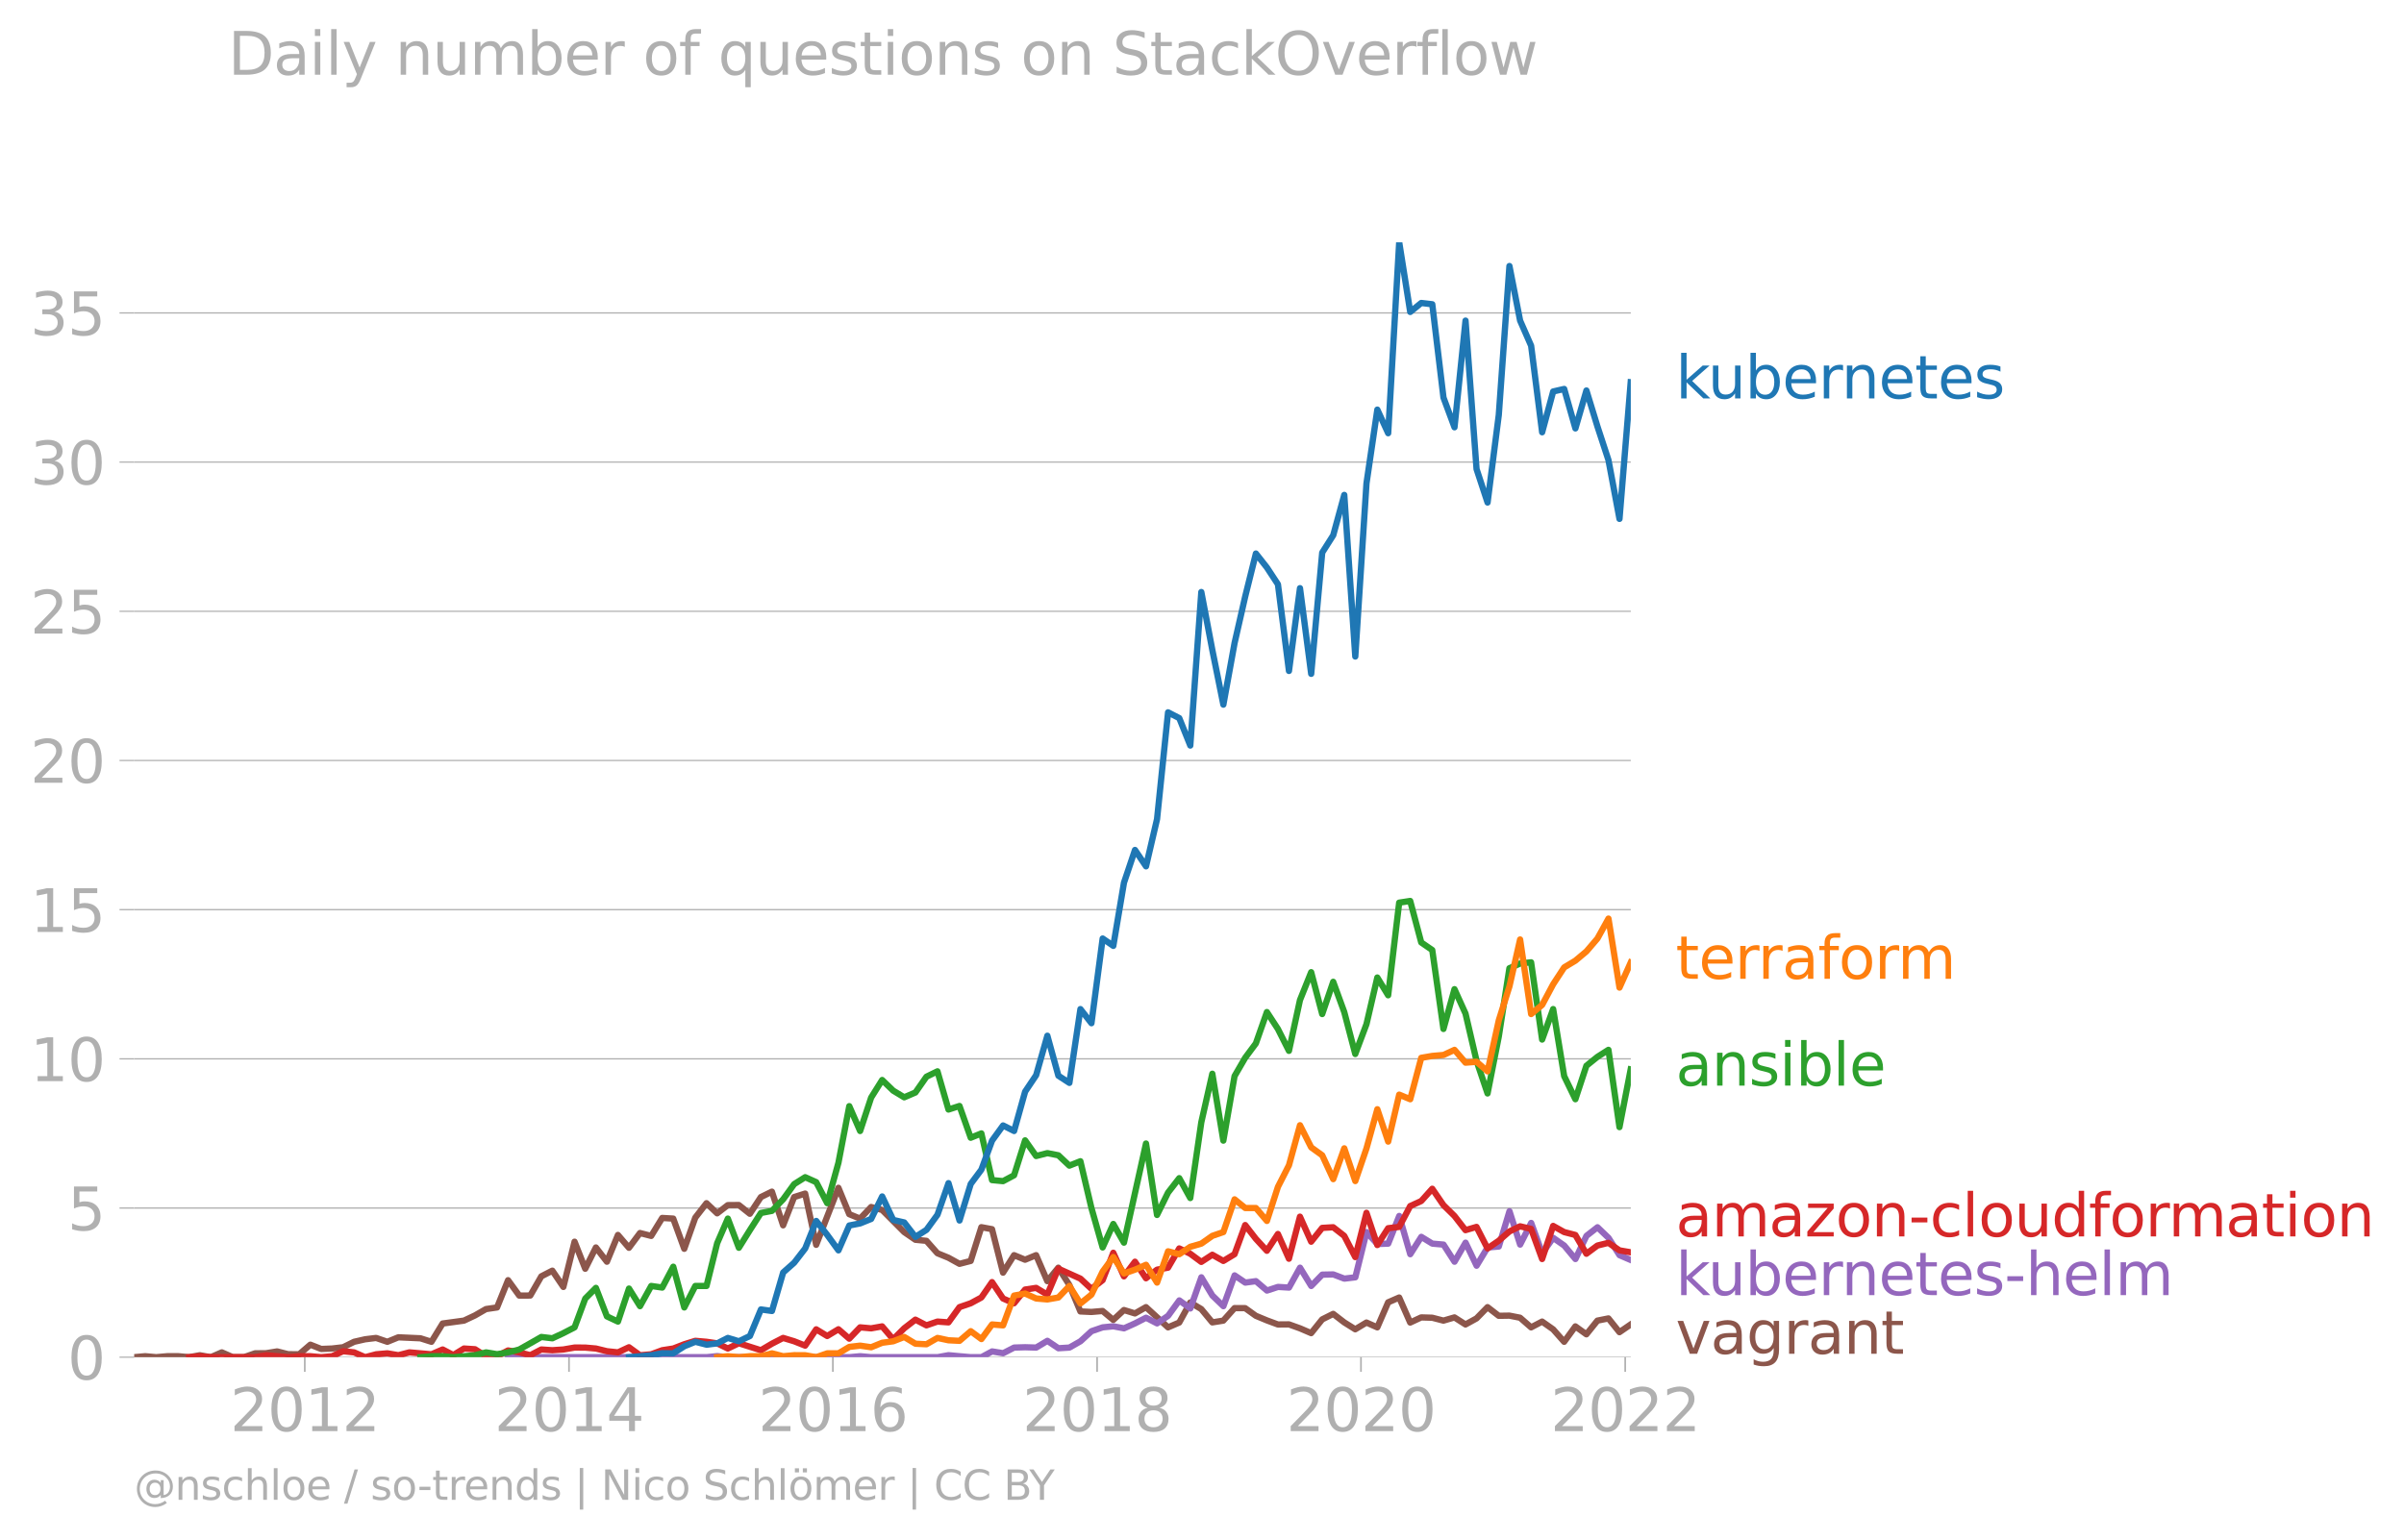 <svg xmlns:xlink="http://www.w3.org/1999/xlink" width="764.844" height="489.969" viewBox="0 0 573.633 367.477" xmlns="http://www.w3.org/2000/svg"><defs><style>*{stroke-linejoin:round;stroke-linecap:butt}</style></defs><g id="figure_1"><path d="M0 367.477h573.633V0H0v367.477z" style="fill:none" id="patch_1"/><g id="axes_1"><path d="M32.015 323.95h357.12V57.838H32.015V323.95z" style="fill:none" id="patch_2"/><g id="matplotlib.axis_1"><g id="xtick_1"><g id="line2d_1"><defs><path id="m4f67b848b7" d="M0 0v3.5" style="stroke:#b0b0b0;stroke-width:.4"/></defs><use xlink:href="#m4f67b848b7" x="72.725" y="323.95" style="fill:#b0b0b0;stroke:#b0b0b0;stroke-width:.4"/></g><g style="fill:#b0b0b0" transform="matrix(.14 0 0 -.14 54.91 341.588)" id="text_1"><defs><path id="DejaVuSans-32" d="M1228 531h2203V0H469v531q359 372 979 998 621 627 780 809 303 340 423 576 121 236 121 464 0 372-261 606-261 235-680 235-297 0-627-103-329-103-704-313v638q381 153 712 231 332 78 607 78 725 0 1156-363 431-362 431-968 0-288-108-546-107-257-392-607-78-91-497-524-418-433-1181-1211z" transform="scale(.016)"/><path id="DejaVuSans-30" d="M2034 4250q-487 0-733-480-245-479-245-1442 0-959 245-1439 246-480 733-480 491 0 736 480 246 480 246 1439 0 963-246 1442-245 480-736 480zm0 500q785 0 1199-621 414-620 414-1801 0-1178-414-1799Q2819-91 2034-91q-784 0-1198 620-414 621-414 1799 0 1181 414 1801 414 621 1198 621z" transform="scale(.016)"/><path id="DejaVuSans-31" d="M794 531h1031v3560L703 3866v575l1116 225h631V531h1031V0H794v531z" transform="scale(.016)"/></defs><use xlink:href="#DejaVuSans-32"/><use xlink:href="#DejaVuSans-30" x="63.623"/><use xlink:href="#DejaVuSans-31" x="127.246"/><use xlink:href="#DejaVuSans-32" x="190.869"/></g></g><g id="xtick_2"><use xlink:href="#m4f67b848b7" x="135.774" y="323.95" style="fill:#b0b0b0;stroke:#b0b0b0;stroke-width:.4" id="line2d_2"/><g style="fill:#b0b0b0" transform="matrix(.14 0 0 -.14 117.96 341.588)" id="text_2"><defs><path id="DejaVuSans-34" d="M2419 4116 825 1625h1594v2491zm-166 550h794V1625h666v-525h-666V0h-628v1100H313v609l1940 2957z" transform="scale(.016)"/></defs><use xlink:href="#DejaVuSans-32"/><use xlink:href="#DejaVuSans-30" x="63.623"/><use xlink:href="#DejaVuSans-31" x="127.246"/><use xlink:href="#DejaVuSans-34" x="190.869"/></g></g><g id="xtick_3"><use xlink:href="#m4f67b848b7" x="198.737" y="323.95" style="fill:#b0b0b0;stroke:#b0b0b0;stroke-width:.4" id="line2d_3"/><g style="fill:#b0b0b0" transform="matrix(.14 0 0 -.14 180.922 341.588)" id="text_3"><defs><path id="DejaVuSans-36" d="M2113 2584q-425 0-674-291-248-290-248-796 0-503 248-796 249-292 674-292t673 292q248 293 248 796 0 506-248 796-248 291-673 291zm1253 1979v-575q-238 112-480 171-242 60-480 60-625 0-955-422-329-422-376-1275 184 272 462 417 279 145 613 145 703 0 1111-427 408-426 408-1160 0-719-425-1154Q2819-91 2113-91q-810 0-1238 620-428 621-428 1799 0 1106 525 1764t1409 658q238 0 480-47t505-140z" transform="scale(.016)"/></defs><use xlink:href="#DejaVuSans-32"/><use xlink:href="#DejaVuSans-30" x="63.623"/><use xlink:href="#DejaVuSans-31" x="127.246"/><use xlink:href="#DejaVuSans-36" x="190.869"/></g></g><g id="xtick_4"><use xlink:href="#m4f67b848b7" x="261.786" y="323.95" style="fill:#b0b0b0;stroke:#b0b0b0;stroke-width:.4" id="line2d_4"/><g style="fill:#b0b0b0" transform="matrix(.14 0 0 -.14 243.971 341.588)" id="text_4"><defs><path id="DejaVuSans-38" d="M2034 2216q-450 0-708-241-257-241-257-662 0-422 257-663 258-241 708-241t709 242q260 243 260 662 0 421-258 662-257 241-711 241zm-631 268q-406 100-633 378-226 279-226 679 0 559 398 884 399 325 1092 325 697 0 1094-325t397-884q0-400-227-679-226-278-629-378 456-106 710-416 255-309 255-755 0-679-414-1042Q2806-91 2034-91q-771 0-1186 362-414 363-414 1042 0 446 256 755 257 310 713 416zm-231 997q0-362 226-565 227-203 636-203 407 0 636 203 230 203 230 565 0 363-230 566-229 203-636 203-409 0-636-203-226-203-226-566z" transform="scale(.016)"/></defs><use xlink:href="#DejaVuSans-32"/><use xlink:href="#DejaVuSans-30" x="63.623"/><use xlink:href="#DejaVuSans-31" x="127.246"/><use xlink:href="#DejaVuSans-38" x="190.869"/></g></g><g id="xtick_5"><use xlink:href="#m4f67b848b7" x="324.749" y="323.95" style="fill:#b0b0b0;stroke:#b0b0b0;stroke-width:.4" id="line2d_5"/><g style="fill:#b0b0b0" transform="matrix(.14 0 0 -.14 306.934 341.588)" id="text_5"><use xlink:href="#DejaVuSans-32"/><use xlink:href="#DejaVuSans-30" x="63.623"/><use xlink:href="#DejaVuSans-32" x="127.246"/><use xlink:href="#DejaVuSans-30" x="190.869"/></g></g><g id="xtick_6"><use xlink:href="#m4f67b848b7" x="387.798" y="323.95" style="fill:#b0b0b0;stroke:#b0b0b0;stroke-width:.4" id="line2d_6"/><g style="fill:#b0b0b0" transform="matrix(.14 0 0 -.14 369.983 341.588)" id="text_6"><use xlink:href="#DejaVuSans-32"/><use xlink:href="#DejaVuSans-30" x="63.623"/><use xlink:href="#DejaVuSans-32" x="127.246"/><use xlink:href="#DejaVuSans-32" x="190.869"/></g></g></g><g id="matplotlib.axis_2"><g id="ytick_1"><path d="M32.015 323.95h357.12" clip-path="url(#p3e3889280d)" style="fill:none;stroke:#b0b0b0;stroke-width:.3;stroke-linecap:square" id="line2d_7"/><g id="line2d_8"><defs><path id="mb45ec6721c" d="M0 0h-3.5" style="stroke:#b0b0b0;stroke-width:.3"/></defs><use xlink:href="#mb45ec6721c" x="32.015" y="323.95" style="fill:#b0b0b0;stroke:#b0b0b0;stroke-width:.3"/></g><use xlink:href="#DejaVuSans-30" style="fill:#b0b0b0" transform="matrix(.14 0 0 -.14 16.108 329.269)" id="text_7"/></g><g id="ytick_2"><path d="M32.015 288.342h357.12" clip-path="url(#p3e3889280d)" style="fill:none;stroke:#b0b0b0;stroke-width:.3;stroke-linecap:square" id="line2d_9"/><use xlink:href="#mb45ec6721c" x="32.015" y="288.342" style="fill:#b0b0b0;stroke:#b0b0b0;stroke-width:.3" id="line2d_10"/><g style="fill:#b0b0b0" transform="matrix(.14 0 0 -.14 16.108 293.66)" id="text_8"><defs><path id="DejaVuSans-35" d="M691 4666h2478v-532H1269V2991q137 47 274 70 138 23 276 23 781 0 1237-428 457-428 457-1159 0-753-469-1171Q2575-91 1722-91q-294 0-599 50Q819 9 494 109v635q281-153 581-228t634-75q541 0 856 284 316 284 316 772 0 487-316 771-315 285-856 285-253 0-505-56-251-56-513-175v2344z" transform="scale(.016)"/></defs><use xlink:href="#DejaVuSans-35"/></g></g><g id="ytick_3"><path d="M32.015 252.733h357.12" clip-path="url(#p3e3889280d)" style="fill:none;stroke:#b0b0b0;stroke-width:.3;stroke-linecap:square" id="line2d_11"/><use xlink:href="#mb45ec6721c" x="32.015" y="252.733" style="fill:#b0b0b0;stroke:#b0b0b0;stroke-width:.3" id="line2d_12"/><g style="fill:#b0b0b0" transform="matrix(.14 0 0 -.14 7.2 258.052)" id="text_9"><use xlink:href="#DejaVuSans-31"/><use xlink:href="#DejaVuSans-30" x="63.623"/></g></g><g id="ytick_4"><path d="M32.015 217.125h357.12" clip-path="url(#p3e3889280d)" style="fill:none;stroke:#b0b0b0;stroke-width:.3;stroke-linecap:square" id="line2d_13"/><use xlink:href="#mb45ec6721c" x="32.015" y="217.125" style="fill:#b0b0b0;stroke:#b0b0b0;stroke-width:.3" id="line2d_14"/><g style="fill:#b0b0b0" transform="matrix(.14 0 0 -.14 7.2 222.444)" id="text_10"><use xlink:href="#DejaVuSans-31"/><use xlink:href="#DejaVuSans-35" x="63.623"/></g></g><g id="ytick_5"><path d="M32.015 181.517h357.12" clip-path="url(#p3e3889280d)" style="fill:none;stroke:#b0b0b0;stroke-width:.3;stroke-linecap:square" id="line2d_15"/><use xlink:href="#mb45ec6721c" x="32.015" y="181.517" style="fill:#b0b0b0;stroke:#b0b0b0;stroke-width:.3" id="line2d_16"/><g style="fill:#b0b0b0" transform="matrix(.14 0 0 -.14 7.2 186.836)" id="text_11"><use xlink:href="#DejaVuSans-32"/><use xlink:href="#DejaVuSans-30" x="63.623"/></g></g><g id="ytick_6"><path d="M32.015 145.909h357.12" clip-path="url(#p3e3889280d)" style="fill:none;stroke:#b0b0b0;stroke-width:.3;stroke-linecap:square" id="line2d_17"/><use xlink:href="#mb45ec6721c" x="32.015" y="145.909" style="fill:#b0b0b0;stroke:#b0b0b0;stroke-width:.3" id="line2d_18"/><g style="fill:#b0b0b0" transform="matrix(.14 0 0 -.14 7.2 151.228)" id="text_12"><use xlink:href="#DejaVuSans-32"/><use xlink:href="#DejaVuSans-35" x="63.623"/></g></g><g id="ytick_7"><path d="M32.015 110.3h357.12" clip-path="url(#p3e3889280d)" style="fill:none;stroke:#b0b0b0;stroke-width:.3;stroke-linecap:square" id="line2d_19"/><use xlink:href="#mb45ec6721c" x="32.015" y="110.301" style="fill:#b0b0b0;stroke:#b0b0b0;stroke-width:.3" id="line2d_20"/><g style="fill:#b0b0b0" transform="matrix(.14 0 0 -.14 7.2 115.62)" id="text_13"><defs><path id="DejaVuSans-33" d="M2597 2516q453-97 707-404 255-306 255-756 0-690-475-1069Q2609-91 1734-91q-293 0-604 58T488 141v609q262-153 574-231 313-78 654-78 593 0 904 234t311 681q0 413-289 645-289 233-804 233h-544v519h569q465 0 712 186t247 536q0 359-255 551-254 193-729 193-260 0-557-57-297-56-653-174v562q360 100 674 150t592 50q719 0 1137-327 419-326 419-882 0-388-222-655t-631-370z" transform="scale(.016)"/></defs><use xlink:href="#DejaVuSans-33"/><use xlink:href="#DejaVuSans-30" x="63.623"/></g></g><g id="ytick_8"><path d="M32.015 74.692h357.12" clip-path="url(#p3e3889280d)" style="fill:none;stroke:#b0b0b0;stroke-width:.3;stroke-linecap:square" id="line2d_21"/><use xlink:href="#mb45ec6721c" x="32.015" y="74.692" style="fill:#b0b0b0;stroke:#b0b0b0;stroke-width:.3" id="line2d_22"/><g style="fill:#b0b0b0" transform="matrix(.14 0 0 -.14 7.2 80.011)" id="text_14"><use xlink:href="#DejaVuSans-33"/><use xlink:href="#DejaVuSans-35" x="63.623"/></g></g></g><path d="m32.015 323.95 2.63-.23 2.631.23 2.63-.23h2.675l2.544.23 2.544-.46 2.631.46 2.63-1.149 2.631 1.149h2.631l2.674-.92 2.63-.03 2.631-.429 2.63.667 2.631.023 2.674-2.298 2.588 1.022 2.587-.103 2.63-.306 2.631-1.302 2.631-.597 2.63-.322 2.674.92 2.631-1.073 5.261.237 2.631.835 2.674-4.365 5.089-.689 2.63-1.24 2.63-1.517 2.631-.383 2.631-6.509 2.674 3.676 2.63-.015 2.631-4.58 2.63-1.355 2.631 3.882 2.674-10.797 2.545 6.457 2.544-5.078 2.63 3.4 2.631-6.387 2.63 3.063 2.632-3.522 2.673.689 2.63-4.289 2.632.154 2.63 7.206 2.63-7.436 2.675-3.446 2.544 2.42 2.544-1.96 2.631-.024 2.63 2.091 2.631-3.99 2.63-1.294 2.675 8.04 2.63-6.746 2.631-.834 2.63 12.229 5.305-13.608 2.588 6.298 2.587 1.054 2.63-2.765 2.631.697 5.262 5.284 2.673 1.838 2.631.252 2.63 2.964 2.631 1.072 2.63 1.455 2.675-.69 2.544-8.056 2.544.476 2.631 10.376 2.63-4.174 2.631 1.088 2.631-1.088 2.674 6.203 2.63-3.216 2.631 4.135 2.63 6.31 2.631.122 2.674-.23 2.544 2.126 2.545-2.355 2.63.812 2.631-1.501 5.261 4.824 2.674-1.148 2.63-4.787 2.631 1.57 2.631 3.178 2.63-.42 2.675-2.987 2.544.016 2.544 1.821 2.63 1.095 2.632.973 2.63-.023 2.63.942 2.675 1.149 2.63-3.278 2.63-1.317 2.632 2.03 2.63 1.646 2.674-1.608 2.587 1.148 2.588-5.973 2.63-1.148 2.631 5.973 2.63-1.226 2.632.077 2.673.69 2.63-.767 2.632 1.685 2.63-1.447 2.63-2.688 2.675 2.067 2.544-.04 2.544.5 2.631 2.297 2.63-1.378 2.631 1.853 2.63 2.971 2.675-3.676 2.63 1.892 2.631-3.27 2.63-.528 2.631 3.285 2.674-1.838h0" clip-path="url(#p3e3889280d)" style="fill:none;stroke:#8c564b;stroke-width:1.5;stroke-linecap:square" id="line2d_23"/><path d="m121.241 323.95 2.674-.23 2.63.23h42.048l2.544-.255 2.544.255H202.662l2.587-.23 2.63.23H223.707l2.631-.475 2.63.245 2.675.23h2.544l2.544-1.379 2.631.43 2.63-1.348 2.631-.077 2.631.077 2.674-1.609 2.63 1.77 2.631-.161 2.63-1.501 2.631-2.405 2.674-.919 2.544-.254 2.545.484 2.63-1.18 2.631-1.347 2.63 1.348 2.631-1.808 2.674-3.675 2.63 1.922 2.631-7.436 2.631 4.35 2.63 2.542 2.675-7.351 2.544 1.723 2.544-.345 2.63 2.244 2.632-.866 2.63.154 2.63-4.748 2.675 4.365 2.63-2.703 2.63-.054 2.632 1.003 2.63-.314 2.674-10.797 2.587 2.852 2.588-.095 2.63-6.601 2.631 9.128 2.63-4.143 2.632 1.616 2.673.23 2.63 4.089 2.632-4.55 2.63 5.5 2.63-4.35 2.675-.23 2.544-8.426 2.544 7.966 2.631-5.169 2.63 7.237 2.631-3.676 2.63 1.838 2.675 3.216 2.63-5.529 2.631-2.052 2.63 2.527 2.631 4.135 2.674 1.149" clip-path="url(#p3e3889280d)" style="fill:none;stroke:#9467bd;stroke-width:1.5;stroke-linecap:square" id="line2d_24"/><path d="m45.125 323.95 2.544-.23 2.631.23h10.566l2.63-.475 5.262.475 2.63-.23h2.674l2.588.23 2.587-.23 2.63-1.195 2.631.276 2.631 1.149 2.63-.69 2.674-.23 2.631.445 2.63-.674 5.262.46 2.674-1.149 2.544 1.33 2.545-1.56 2.63.169 2.63 1.67 2.631-.009 2.631-1.37 2.674.46 2.63.673 2.631-1.363 2.63.176 2.631-.176 2.674-.46 2.545.009 2.544.221 2.63.643 2.631.276 2.63-1.225 2.632 1.914 2.673-.23 2.63-.972 2.632-.406 2.63-1.018 2.63-.82 2.675.23 2.544.37 2.544 1.238 2.631-1.256 5.261 1.662 2.63-1.554 2.675-1.379 2.63.797 2.631 1.041 2.63-3.89 2.631 1.593 2.674-1.608 2.588 2.241 2.587-2.7 2.63.237 2.631-.468 2.631 3.079 2.63-2.62 2.674-2.067 2.631 1.363 2.63-.903 2.631.191 2.63-3.637 2.675-.92 2.544-1.377 2.544-3.676 2.631 3.913 2.63 1.14 2.631-3.277 2.631-.398 2.674 1.608 2.63-6.195 5.262 2.374 2.63 2.443 2.674-2.068 2.544-6.547 2.545 5.628 2.63-3.491 2.631 3.95 2.63-2.051 2.631-.475 2.674-4.595 2.63 1.271 2.631 1.946 2.631-1.708 2.63 1.478 2.675-1.608 2.544-6.958 2.544 3.282 2.63 2.856 2.632-4.005 2.63 5.904 2.63-10.039 2.675 5.973 2.63-3.293 2.63-.153 2.632 2.052 2.63 5.07 2.674-10.568 2.587 7.692 2.588-4.016 2.63-.314 2.631-4.97 2.63-1.202 2.632-2.933 2.673 3.905 2.63 2.589 2.632 3.384 2.63-.773 2.63 5.138 2.675-1.838 2.544-2.215 2.544-1.23 2.631.62 2.63 7.19 2.631-7.902 2.63 1.47 2.675.69 2.63 4.486 2.631-1.96 2.63-.65 2.631 1.799 2.674.46h0" clip-path="url(#p3e3889280d)" style="fill:none;stroke:#d62728;stroke-width:1.5;stroke-linecap:square" id="line2d_25"/><g style="fill:#1f77b4" transform="matrix(.14 0 0 -.14 399.849 95.096)" id="text_15"><defs><path id="DejaVuSans-6b" d="M581 4863h578V1991l1716 1509h734L1753 1863 3688 0h-750L1159 1709V0H581v4863z" transform="scale(.016)"/><path id="DejaVuSans-75" d="M544 1381v2119h575V1403q0-497 193-746 194-248 582-248 465 0 735 297 271 297 271 810v1984h575V0h-575v538q-209-319-486-474-276-155-642-155-603 0-916 375-312 375-312 1097zm1447 2203z" transform="scale(.016)"/><path id="DejaVuSans-62" d="M3116 1747q0 634-261 995t-717 361q-457 0-718-361t-261-995q0-634 261-995t718-361q456 0 717 361t261 995zM1159 2969q182 312 458 463 277 152 661 152 638 0 1036-506 399-506 399-1331T3314 415Q2916-91 2278-91q-384 0-661 152-276 152-458 464V0H581v4863h578V2969z" transform="scale(.016)"/><path id="DejaVuSans-65" d="M3597 1894v-281H953q38-594 358-905t892-311q331 0 642 81t618 244V178Q3153 47 2828-22t-659-69q-838 0-1327 487-489 488-489 1320 0 859 464 1363 464 505 1252 505 706 0 1117-455 411-454 411-1235zm-575 169q-6 471-264 752-258 282-683 282-481 0-770-272t-333-766l2050 4z" transform="scale(.016)"/><path id="DejaVuSans-72" d="M2631 2963q-97 56-211 82-114 27-251 27-488 0-749-317t-261-911V0H581v3500h578v-544q182 319 472 473 291 155 707 155 59 0 131-8 72-7 159-23l3-590z" transform="scale(.016)"/><path id="DejaVuSans-6e" d="M3513 2113V0h-575v2094q0 497-194 743-194 247-581 247-466 0-735-297-269-296-269-809V0H581v3500h578v-544q207 316 486 472 280 156 646 156 603 0 912-373 310-373 310-1098z" transform="scale(.016)"/><path id="DejaVuSans-74" d="M1172 4494v-994h1184v-447H1172V1153q0-428 117-550t477-122h590V0h-590q-666 0-919 248-253 249-253 905v1900H172v447h422v994h578z" transform="scale(.016)"/><path id="DejaVuSans-73" d="M2834 3397v-544q-243 125-506 187-262 63-544 63-428 0-642-131t-214-394q0-200 153-314t616-217l197-44q612-131 870-370t258-667q0-488-386-773Q2250-91 1575-91q-281 0-586 55T347 128v594q319-166 628-249 309-82 613-82 406 0 624 139 219 139 219 392 0 234-158 359-157 125-692 241l-200 47q-534 112-772 345-237 233-237 639 0 494 350 762 350 269 994 269 318 0 599-47 282-46 519-140z" transform="scale(.016)"/></defs><use xlink:href="#DejaVuSans-6b"/><use xlink:href="#DejaVuSans-75" x="54.785"/><use xlink:href="#DejaVuSans-62" x="118.164"/><use xlink:href="#DejaVuSans-65" x="181.641"/><use xlink:href="#DejaVuSans-72" x="243.164"/><use xlink:href="#DejaVuSans-6e" x="282.527"/><use xlink:href="#DejaVuSans-65" x="345.906"/><use xlink:href="#DejaVuSans-74" x="407.43"/><use xlink:href="#DejaVuSans-65" x="446.639"/><use xlink:href="#DejaVuSans-73" x="508.162"/></g><g style="fill:#ff7f0e" transform="matrix(.14 0 0 -.14 399.849 233.623)" id="text_16"><defs><path id="DejaVuSans-61" d="M2194 1759q-697 0-966-159t-269-544q0-306 202-486 202-179 548-179 479 0 768 339t289 901v128h-572zm1147 238V0h-575v531q-197-318-491-470T1556-91q-537 0-855 302-317 302-317 808 0 590 395 890 396 300 1180 300h807v57q0 397-261 614t-733 217q-300 0-585-72-284-72-546-216v532q315 122 612 182 297 61 578 61 760 0 1135-394 375-393 375-1193z" transform="scale(.016)"/><path id="DejaVuSans-66" d="M2375 4863v-479h-550q-309 0-430-125-120-125-120-450v-309h947v-447h-947V0H697v3053H147v447h550v244q0 584 272 851 272 268 862 268h544z" transform="scale(.016)"/><path id="DejaVuSans-6f" d="M1959 3097q-462 0-731-361t-269-989q0-628 267-989 268-361 733-361 460 0 728 362 269 363 269 988 0 622-269 986-268 364-728 364zm0 487q750 0 1178-488 429-487 429-1349 0-859-429-1349Q2709-91 1959-91q-753 0-1180 489-426 490-426 1349 0 862 426 1349 427 488 1180 488z" transform="scale(.016)"/><path id="DejaVuSans-6d" d="M3328 2828q216 388 516 572t706 184q547 0 844-383 297-382 297-1088V0h-578v2094q0 503-179 746-178 244-543 244-447 0-707-297-259-296-259-809V0h-578v2094q0 506-178 748t-550 242q-441 0-701-298-259-298-259-808V0H581v3500h578v-544q197 322 472 475t653 153q382 0 649-194 267-193 395-562z" transform="scale(.016)"/></defs><use xlink:href="#DejaVuSans-74"/><use xlink:href="#DejaVuSans-65" x="39.209"/><use xlink:href="#DejaVuSans-72" x="100.732"/><use xlink:href="#DejaVuSans-72" x="140.096"/><use xlink:href="#DejaVuSans-61" x="181.209"/><use xlink:href="#DejaVuSans-66" x="242.488"/><use xlink:href="#DejaVuSans-6f" x="277.693"/><use xlink:href="#DejaVuSans-72" x="338.875"/><use xlink:href="#DejaVuSans-6d" x="378.238"/></g><g style="fill:#2ca02c" transform="matrix(.14 0 0 -.14 399.849 259.124)" id="text_17"><defs><path id="DejaVuSans-69" d="M603 3500h575V0H603v3500zm0 1363h575v-729H603v729z" transform="scale(.016)"/><path id="DejaVuSans-6c" d="M603 4863h575V0H603v4863z" transform="scale(.016)"/></defs><use xlink:href="#DejaVuSans-61"/><use xlink:href="#DejaVuSans-6e" x="61.279"/><use xlink:href="#DejaVuSans-73" x="124.658"/><use xlink:href="#DejaVuSans-69" x="176.758"/><use xlink:href="#DejaVuSans-62" x="204.541"/><use xlink:href="#DejaVuSans-6c" x="268.018"/><use xlink:href="#DejaVuSans-65" x="295.801"/></g><g style="fill:#d62728" transform="matrix(.14 0 0 -.14 399.849 295.128)" id="text_18"><defs><path id="DejaVuSans-7a" d="M353 3500h2731v-525L922 459h2162V0H275v525l2163 2516H353v459z" transform="scale(.016)"/><path id="DejaVuSans-2d" d="M313 2009h1684v-512H313v512z" transform="scale(.016)"/><path id="DejaVuSans-63" d="M3122 3366v-538q-244 135-489 202t-495 67q-560 0-870-355-309-354-309-995t309-996q310-354 870-354 250 0 495 67t489 202V134Q2881 22 2623-34q-257-57-548-57-791 0-1257 497-465 497-465 1341 0 856 470 1346 471 491 1290 491 265 0 518-55 253-54 491-163z" transform="scale(.016)"/><path id="DejaVuSans-64" d="M2906 2969v1894h575V0h-575v525q-181-312-458-464-276-152-664-152-634 0-1033 506-398 507-398 1332t398 1331q399 506 1033 506 388 0 664-152 277-151 458-463zM947 1747q0-634 261-995t717-361q456 0 718 361 263 361 263 995t-263 995q-262 361-718 361t-717-361q-261-361-261-995z" transform="scale(.016)"/></defs><use xlink:href="#DejaVuSans-61"/><use xlink:href="#DejaVuSans-6d" x="61.279"/><use xlink:href="#DejaVuSans-61" x="158.691"/><use xlink:href="#DejaVuSans-7a" x="219.971"/><use xlink:href="#DejaVuSans-6f" x="272.461"/><use xlink:href="#DejaVuSans-6e" x="333.643"/><use xlink:href="#DejaVuSans-2d" x="397.021"/><use xlink:href="#DejaVuSans-63" x="433.105"/><use xlink:href="#DejaVuSans-6c" x="488.086"/><use xlink:href="#DejaVuSans-6f" x="515.869"/><use xlink:href="#DejaVuSans-75" x="577.051"/><use xlink:href="#DejaVuSans-64" x="640.43"/><use xlink:href="#DejaVuSans-66" x="703.906"/><use xlink:href="#DejaVuSans-6f" x="739.111"/><use xlink:href="#DejaVuSans-72" x="800.293"/><use xlink:href="#DejaVuSans-6d" x="839.656"/><use xlink:href="#DejaVuSans-61" x="937.068"/><use xlink:href="#DejaVuSans-74" x="998.348"/><use xlink:href="#DejaVuSans-69" x="1037.557"/><use xlink:href="#DejaVuSans-6f" x="1065.34"/><use xlink:href="#DejaVuSans-6e" x="1126.521"/></g><g style="fill:#9467bd" transform="matrix(.14 0 0 -.14 399.849 309.128)" id="text_19"><defs><path id="DejaVuSans-68" d="M3513 2113V0h-575v2094q0 497-194 743-194 247-581 247-466 0-735-297-269-296-269-809V0H581v4863h578V2956q207 316 486 472 280 156 646 156 603 0 912-373 310-373 310-1098z" transform="scale(.016)"/></defs><use xlink:href="#DejaVuSans-6b"/><use xlink:href="#DejaVuSans-75" x="54.785"/><use xlink:href="#DejaVuSans-62" x="118.164"/><use xlink:href="#DejaVuSans-65" x="181.641"/><use xlink:href="#DejaVuSans-72" x="243.164"/><use xlink:href="#DejaVuSans-6e" x="282.527"/><use xlink:href="#DejaVuSans-65" x="345.906"/><use xlink:href="#DejaVuSans-74" x="407.43"/><use xlink:href="#DejaVuSans-65" x="446.639"/><use xlink:href="#DejaVuSans-73" x="508.162"/><use xlink:href="#DejaVuSans-2d" x="560.262"/><use xlink:href="#DejaVuSans-68" x="596.346"/><use xlink:href="#DejaVuSans-65" x="659.725"/><use xlink:href="#DejaVuSans-6c" x="721.248"/><use xlink:href="#DejaVuSans-6d" x="749.031"/></g><g style="fill:#8c564b" transform="matrix(.14 0 0 -.14 399.849 323.128)" id="text_20"><defs><path id="DejaVuSans-76" d="M191 3500h609L1894 563l1094 2937h609L2284 0h-781L191 3500z" transform="scale(.016)"/><path id="DejaVuSans-67" d="M2906 1791q0 625-258 968-257 344-723 344-462 0-720-344-258-343-258-968 0-622 258-966t720-344q466 0 723 344 258 344 258 966zm575-1357q0-893-397-1329-396-436-1215-436-303 0-572 45t-522 139v559q253-137 500-202 247-66 503-66 566 0 847 295t281 892v285q-178-310-456-463T1784 0Q1141 0 747 490 353 981 353 1791q0 812 394 1302 394 491 1037 491 388 0 666-153t456-462v531h575V434z" transform="scale(.016)"/></defs><use xlink:href="#DejaVuSans-76"/><use xlink:href="#DejaVuSans-61" x="59.18"/><use xlink:href="#DejaVuSans-67" x="120.459"/><use xlink:href="#DejaVuSans-72" x="183.936"/><use xlink:href="#DejaVuSans-61" x="225.049"/><use xlink:href="#DejaVuSans-6e" x="286.328"/><use xlink:href="#DejaVuSans-74" x="349.707"/></g><g style="fill:#b0b0b0" transform="matrix(.097 0 0 -.097 32.015 357.986)" id="text_21"><defs><path id="DejaVuSans-40" d="M2381 1678q0-447 222-702 222-254 610-254 384 0 604 256 221 256 221 700 0 438-225 695-225 258-607 258-378 0-602-256-223-256-223-697zm1703-934q-187-241-429-355t-564-114q-538 0-874 389t-336 1014q0 625 337 1015 338 391 873 391 322 0 565-117 244-117 428-354v409h447V722q457 69 714 417 258 349 258 902 0 334-99 628-98 294-298 544-325 409-792 626t-1017 217q-384 0-738-102-353-101-653-301-490-319-767-836-276-517-276-1120 0-497 179-932 180-434 521-765 328-325 759-495 431-171 922-171 403 0 792 136t714 389l281-347q-390-303-851-464t-936-161q-578 0-1091 205-512 205-912 595Q841 78 631 592q-209 514-209 1105 0 569 212 1084 213 516 607 907 403 396 931 607t1119 211q662 0 1229-272 568-271 952-771 234-307 357-666 124-359 124-744 0-822-497-1297T4084 263v481z" transform="scale(.016)"/><path id="DejaVuSans-2f" d="M1625 4666h531L531-594H0l1625 5260z" transform="scale(.016)"/><path id="DejaVuSans-7c" d="M1344 4891v-6400H813v6400h531z" transform="scale(.016)"/><path id="DejaVuSans-4e" d="M628 4666h850L3547 763v3903h612V0h-850L1241 3903V0H628v4666z" transform="scale(.016)"/><path id="DejaVuSans-53" d="M3425 4513v-616q-359 172-678 256-319 85-616 85-515 0-795-200t-280-569q0-310 186-468 186-157 705-254l381-78q706-135 1042-474t336-907q0-679-455-1029Q2797-91 1919-91q-331 0-705 75-373 75-773 222v650q384-215 753-325 369-109 725-109 540 0 834 212 294 213 294 607 0 343-211 537t-692 291l-385 75q-706 140-1022 440-315 300-315 835 0 619 436 975t1201 356q329 0 669-60 341-59 697-177z" transform="scale(.016)"/><path id="DejaVuSans-f6" d="M1959 3097q-462 0-731-361t-269-989q0-628 267-989 268-361 733-361 460 0 728 362 269 363 269 988 0 622-269 986-268 364-728 364zm0 487q750 0 1178-488 429-487 429-1349 0-859-429-1349Q2709-91 1959-91q-753 0-1180 489-426 490-426 1349 0 862 426 1349 427 488 1180 488zm295 1266h634v-631h-634v631zm-1222 0h634v-631h-634v631z" transform="scale(.016)"/><path id="DejaVuSans-43" d="M4122 4306v-665q-319 297-680 443-361 147-767 147-800 0-1225-489t-425-1414q0-922 425-1411t1225-489q406 0 767 147t680 444V359q-331-225-702-338-370-112-782-112-1060 0-1670 648-609 649-609 1771 0 1125 609 1773 610 649 1670 649 418 0 788-111 371-111 696-333z" transform="scale(.016)"/><path id="DejaVuSans-42" d="M1259 2228V519h1013q509 0 754 211 246 211 246 645 0 438-246 645-245 208-754 208H1259zm0 1919V2741h935q462 0 688 173 227 174 227 530 0 353-227 528-226 175-688 175h-935zm-631 519h1613q722 0 1112-300 391-300 391-853 0-429-200-682t-588-315q466-100 724-418 258-317 258-792 0-625-425-966Q3088 0 2303 0H628v4666z" transform="scale(.016)"/><path id="DejaVuSans-59" d="M-13 4666h679l1293-1919 1285 1919h678L2272 2222V0h-634v2222L-13 4666z" transform="scale(.016)"/></defs><use xlink:href="#DejaVuSans-40"/><use xlink:href="#DejaVuSans-6e" x="100"/><use xlink:href="#DejaVuSans-73" x="163.379"/><use xlink:href="#DejaVuSans-63" x="215.479"/><use xlink:href="#DejaVuSans-68" x="270.459"/><use xlink:href="#DejaVuSans-6c" x="333.838"/><use xlink:href="#DejaVuSans-6f" x="361.621"/><use xlink:href="#DejaVuSans-65" x="422.803"/><use xlink:href="#DejaVuSans-20" x="484.326"/><use xlink:href="#DejaVuSans-2f" x="516.113"/><use xlink:href="#DejaVuSans-20" x="549.805"/><use xlink:href="#DejaVuSans-73" x="581.592"/><use xlink:href="#DejaVuSans-6f" x="633.691"/><use xlink:href="#DejaVuSans-2d" x="696.748"/><use xlink:href="#DejaVuSans-74" x="732.832"/><use xlink:href="#DejaVuSans-72" x="772.041"/><use xlink:href="#DejaVuSans-65" x="810.904"/><use xlink:href="#DejaVuSans-6e" x="872.428"/><use xlink:href="#DejaVuSans-64" x="935.807"/><use xlink:href="#DejaVuSans-73" x="999.283"/><use xlink:href="#DejaVuSans-20" x="1051.383"/><use xlink:href="#DejaVuSans-7c" x="1083.17"/><use xlink:href="#DejaVuSans-20" x="1116.861"/><use xlink:href="#DejaVuSans-4e" x="1148.648"/><use xlink:href="#DejaVuSans-69" x="1223.453"/><use xlink:href="#DejaVuSans-63" x="1251.236"/><use xlink:href="#DejaVuSans-6f" x="1306.217"/><use xlink:href="#DejaVuSans-20" x="1367.398"/><use xlink:href="#DejaVuSans-53" x="1399.186"/><use xlink:href="#DejaVuSans-63" x="1462.662"/><use xlink:href="#DejaVuSans-68" x="1517.643"/><use xlink:href="#DejaVuSans-6c" x="1581.021"/><use xlink:href="#DejaVuSans-f6" x="1608.805"/><use xlink:href="#DejaVuSans-6d" x="1669.986"/><use xlink:href="#DejaVuSans-65" x="1767.398"/><use xlink:href="#DejaVuSans-72" x="1828.922"/><use xlink:href="#DejaVuSans-20" x="1870.035"/><use xlink:href="#DejaVuSans-7c" x="1901.822"/><use xlink:href="#DejaVuSans-20" x="1935.514"/><use xlink:href="#DejaVuSans-43" x="1967.301"/><use xlink:href="#DejaVuSans-43" x="2037.125"/><use xlink:href="#DejaVuSans-20" x="2106.949"/><use xlink:href="#DejaVuSans-42" x="2138.736"/><use xlink:href="#DejaVuSans-59" x="2201.84"/></g><g style="fill:#b0b0b0" transform="matrix(.14 0 0 -.14 54.43 17.838)" id="text_22"><defs><path id="DejaVuSans-44" d="M1259 4147V519h763q966 0 1414 437 448 438 448 1382 0 937-448 1373t-1414 436h-763zm-631 519h1297q1356 0 1990-564 635-564 635-1764 0-1207-638-1773Q3275 0 1925 0H628v4666z" transform="scale(.016)"/><path id="DejaVuSans-79" d="M2059-325q-243-625-475-815-231-191-618-191H506v481h338q237 0 368 113 132 112 291 531l103 262L191 3500h609L1894 763l1094 2737h609L2059-325z" transform="scale(.016)"/><path id="DejaVuSans-71" d="M947 1747q0-634 261-995t717-361q456 0 718 361 263 361 263 995t-263 995q-262 361-718 361t-717-361q-261-361-261-995zM2906 525q-181-312-458-464-276-152-664-152-634 0-1033 506-398 507-398 1332t398 1331q399 506 1033 506 388 0 664-152 277-151 458-463v531h575v-4831h-575V525z" transform="scale(.016)"/><path id="DejaVuSans-4f" d="M2522 4238q-688 0-1093-513-404-512-404-1397 0-881 404-1394 405-512 1093-512 687 0 1089 512 402 513 402 1394 0 885-402 1397-402 513-1089 513zm0 512q981 0 1568-658 588-658 588-1764 0-1103-588-1761Q3503-91 2522-91q-984 0-1574 656-589 657-589 1763t589 1764q590 658 1574 658z" transform="scale(.016)"/><path id="DejaVuSans-77" d="M269 3500h575l719-2731 715 2731h678l719-2731 716 2731h575L4050 0h-678l-753 2869L1863 0h-679L269 3500z" transform="scale(.016)"/></defs><use xlink:href="#DejaVuSans-44"/><use xlink:href="#DejaVuSans-61" x="77.002"/><use xlink:href="#DejaVuSans-69" x="138.281"/><use xlink:href="#DejaVuSans-6c" x="166.064"/><use xlink:href="#DejaVuSans-79" x="193.848"/><use xlink:href="#DejaVuSans-20" x="253.027"/><use xlink:href="#DejaVuSans-6e" x="284.814"/><use xlink:href="#DejaVuSans-75" x="348.193"/><use xlink:href="#DejaVuSans-6d" x="411.572"/><use xlink:href="#DejaVuSans-62" x="508.984"/><use xlink:href="#DejaVuSans-65" x="572.461"/><use xlink:href="#DejaVuSans-72" x="633.984"/><use xlink:href="#DejaVuSans-20" x="675.098"/><use xlink:href="#DejaVuSans-6f" x="706.885"/><use xlink:href="#DejaVuSans-66" x="768.066"/><use xlink:href="#DejaVuSans-20" x="803.271"/><use xlink:href="#DejaVuSans-71" x="835.059"/><use xlink:href="#DejaVuSans-75" x="898.535"/><use xlink:href="#DejaVuSans-65" x="961.914"/><use xlink:href="#DejaVuSans-73" x="1023.438"/><use xlink:href="#DejaVuSans-74" x="1075.537"/><use xlink:href="#DejaVuSans-69" x="1114.746"/><use xlink:href="#DejaVuSans-6f" x="1142.529"/><use xlink:href="#DejaVuSans-6e" x="1203.711"/><use xlink:href="#DejaVuSans-73" x="1267.09"/><use xlink:href="#DejaVuSans-20" x="1319.189"/><use xlink:href="#DejaVuSans-6f" x="1350.977"/><use xlink:href="#DejaVuSans-6e" x="1412.158"/><use xlink:href="#DejaVuSans-20" x="1475.537"/><use xlink:href="#DejaVuSans-53" x="1507.324"/><use xlink:href="#DejaVuSans-74" x="1570.801"/><use xlink:href="#DejaVuSans-61" x="1610.01"/><use xlink:href="#DejaVuSans-63" x="1671.289"/><use xlink:href="#DejaVuSans-6b" x="1726.27"/><use xlink:href="#DejaVuSans-4f" x="1784.18"/><use xlink:href="#DejaVuSans-76" x="1862.891"/><use xlink:href="#DejaVuSans-65" x="1922.07"/><use xlink:href="#DejaVuSans-72" x="1983.594"/><use xlink:href="#DejaVuSans-66" x="2024.707"/><use xlink:href="#DejaVuSans-6c" x="2059.912"/><use xlink:href="#DejaVuSans-6f" x="2087.695"/><use xlink:href="#DejaVuSans-77" x="2148.877"/></g><path d="m100.325 323.95 2.631-.23h2.674l2.544.23 2.545-.23 2.63-.245 2.63-.674 2.631.437 2.631-.437 2.674-.689 2.63-1.486 2.631-1.5 2.63.313 2.631-1.232 2.674-1.379 2.545-6.867 2.544-2.552 2.63 6.808 2.631 1.233 2.63-7.88 2.632 4.204 2.673-4.824 2.63.383 2.632-4.978 2.63 9.725 2.63-5.13h2.675l2.544-10.215 2.544-5.866 2.631 6.968 2.63-4.212 2.631-4.096 2.63-.498 2.675-2.757 2.63-3.63 2.631-1.654 2.63 1.18 2.631 5.023 2.674-9.649 2.588-13.514 2.587 5.933 2.63-7.971 2.631-4.205 2.631 2.543 2.63 1.593 2.674-1.149 2.631-3.768 2.63-1.286 2.631 9.12 2.63-.85 2.675 7.581 2.544-1.033 2.544 11.141 2.631.253 2.63-1.401 2.631-8.332 2.631 3.737 2.674-.689 2.63.513 2.631 2.473 2.63-1.049 2.631 11.158 2.674 9.419 2.544-5.604 2.545 4.455 2.63-11.831 2.631-11.831 2.63 17.053 2.631-5.337 2.674-3.446 2.63 4.748 2.631-18.072 2.631-11.602 2.63 15.966 2.675-15.391 2.544-4.39 2.544-3.421 2.63-7.482 2.632 4.036 2.63 5.222 2.63-12.114 2.675-6.662 2.63 9.993 2.63-7.696 2.632 7.221 2.63 10.009 2.674-7.122 2.587-11.13 2.588 4.238 2.63-22.108 2.631-.405 2.63 9.901 2.632 1.815 2.673 18.838 2.63-9.496 2.632 5.82 2.63 11.272 2.63 7.796 2.675-13.554 2.544-16.336 2.544-1.124 2.631-.283 2.63 18.432 2.631-7.275 2.63 16.005 2.675 5.513 2.63-7.987 2.631-2.121 2.63-1.677 2.631 18.447 2.674-13.784" clip-path="url(#p3e3889280d)" style="fill:none;stroke:#2ca02c;stroke-width:1.5;stroke-linecap:square" id="line2d_26"/><path d="m171.137 323.95 2.544-.23 2.631.23 2.63-.23 2.631-.008 2.63-.681 2.675.69 2.63-.246 2.631.015 2.63.46 2.631-.92h2.674l2.588-1.536 2.587-.301 2.63.383 2.631-1.072 2.631-.352 2.63-1.027 2.674 1.609 2.631.13 2.63-1.509 2.631.56 2.63.13 2.675-2.298 2.544 1.879 2.544-3.487 2.631.214 2.63-7.106 2.631-.49 2.631 1.18 2.674.229 2.63-.46 2.631-2.756 2.63 4.18 2.631-2.113 2.674-5.513 2.544-3.463 2.545 3.922 2.63-.903 2.631-1.164 2.63 4.25 2.631-7.467 2.674.69 2.63-1.77 2.631-.757 2.631-1.854 2.63-.903 2.675-7.811 2.544 2.068h2.544l2.63 3.086 2.632-8.14 2.63-5.154 2.63-9.55 2.675 5.285 2.63 1.891 2.63 5.69 2.632-7.352 2.63 7.811 2.674-7.81 2.587-9.332 2.588 7.723 2.63-11.21 2.631 1.102 2.63-9.886 2.632-.452 2.673-.23 2.63-1.217 2.632 3.055 2.63-.206 2.63 2.274 2.675-12.176 2.544-8.106 2.544-11.191 2.631 17.804 2.63-2.183 2.631-4.939 2.63-4.02 2.675-1.608 2.63-2.206 2.631-3.078 2.63-4.755 2.631 16.471 2.674-5.973" clip-path="url(#p3e3889280d)" style="fill:none;stroke:#ff7f0e;stroke-width:1.5;stroke-linecap:square" id="line2d_27"/><path d="m150.092 323.95 2.63-.23 2.674-.23 2.63-.49 2.632.03 2.63-1.691 2.63-1.065 2.675.69 2.544-.32 2.544-1.289 2.631.797 2.63-1.256 2.631-6.34 2.63.367 2.675-9.19 2.63-2.335 2.631-3.408 2.63-6.562 2.631 3.346 2.674 3.676 2.588-5.934 2.587-.499 2.63-1.064 2.631-5.368 2.631 5.605 2.63.598 2.674 3.446 2.631-1.67 2.63-3.614 2.631-7.543 2.63 8.921 2.675-8.73 2.544-3.413 2.544-6.925 2.631-3.622 2.63 1.325 2.631-9.396 2.631-3.928 2.674-9.42 2.63 9.55 2.631 1.708 2.63-17.613 2.631 3.37 2.674-20.217 2.544 1.756 2.545-15.08 2.63-7.811 2.631 3.905 2.63-11.264 2.631-25.493 2.674 1.379 2.63 6.547 2.631-36.642 2.631 13.853 2.63 13.026 2.675-14.703 2.544-11.142 2.544-10.223 2.63 3.339 2.632 4.012 2.63 20.676 2.63-19.757 2.675 20.446 2.63-28.938 2.63-4.143 2.632-9.626 2.63 38.572 2.674-41.351 2.587-17.579 2.588 5.633 2.63-45.571 2.631 16.625 2.63-2.145 2.632.307 2.673 22.284 2.63 7.083 2.632-25.462 2.63 35.432 2.63 7.987 2.675-20.905 2.544-35.543 2.544 13.03 2.631 5.995 2.63 20.653 2.631-9.733 2.63-.605 2.675 9.419 2.63-9.051 2.631 8.592 2.63 8.025 2.631 14.029 2.674-32.622" clip-path="url(#p3e3889280d)" style="fill:none;stroke:#1f77b4;stroke-width:1.5;stroke-linecap:square" id="line2d_28"/></g></g><defs><clipPath id="p3e3889280d"><path d="M32.015 57.838h357.12V323.95H32.015z"/></clipPath></defs></svg>